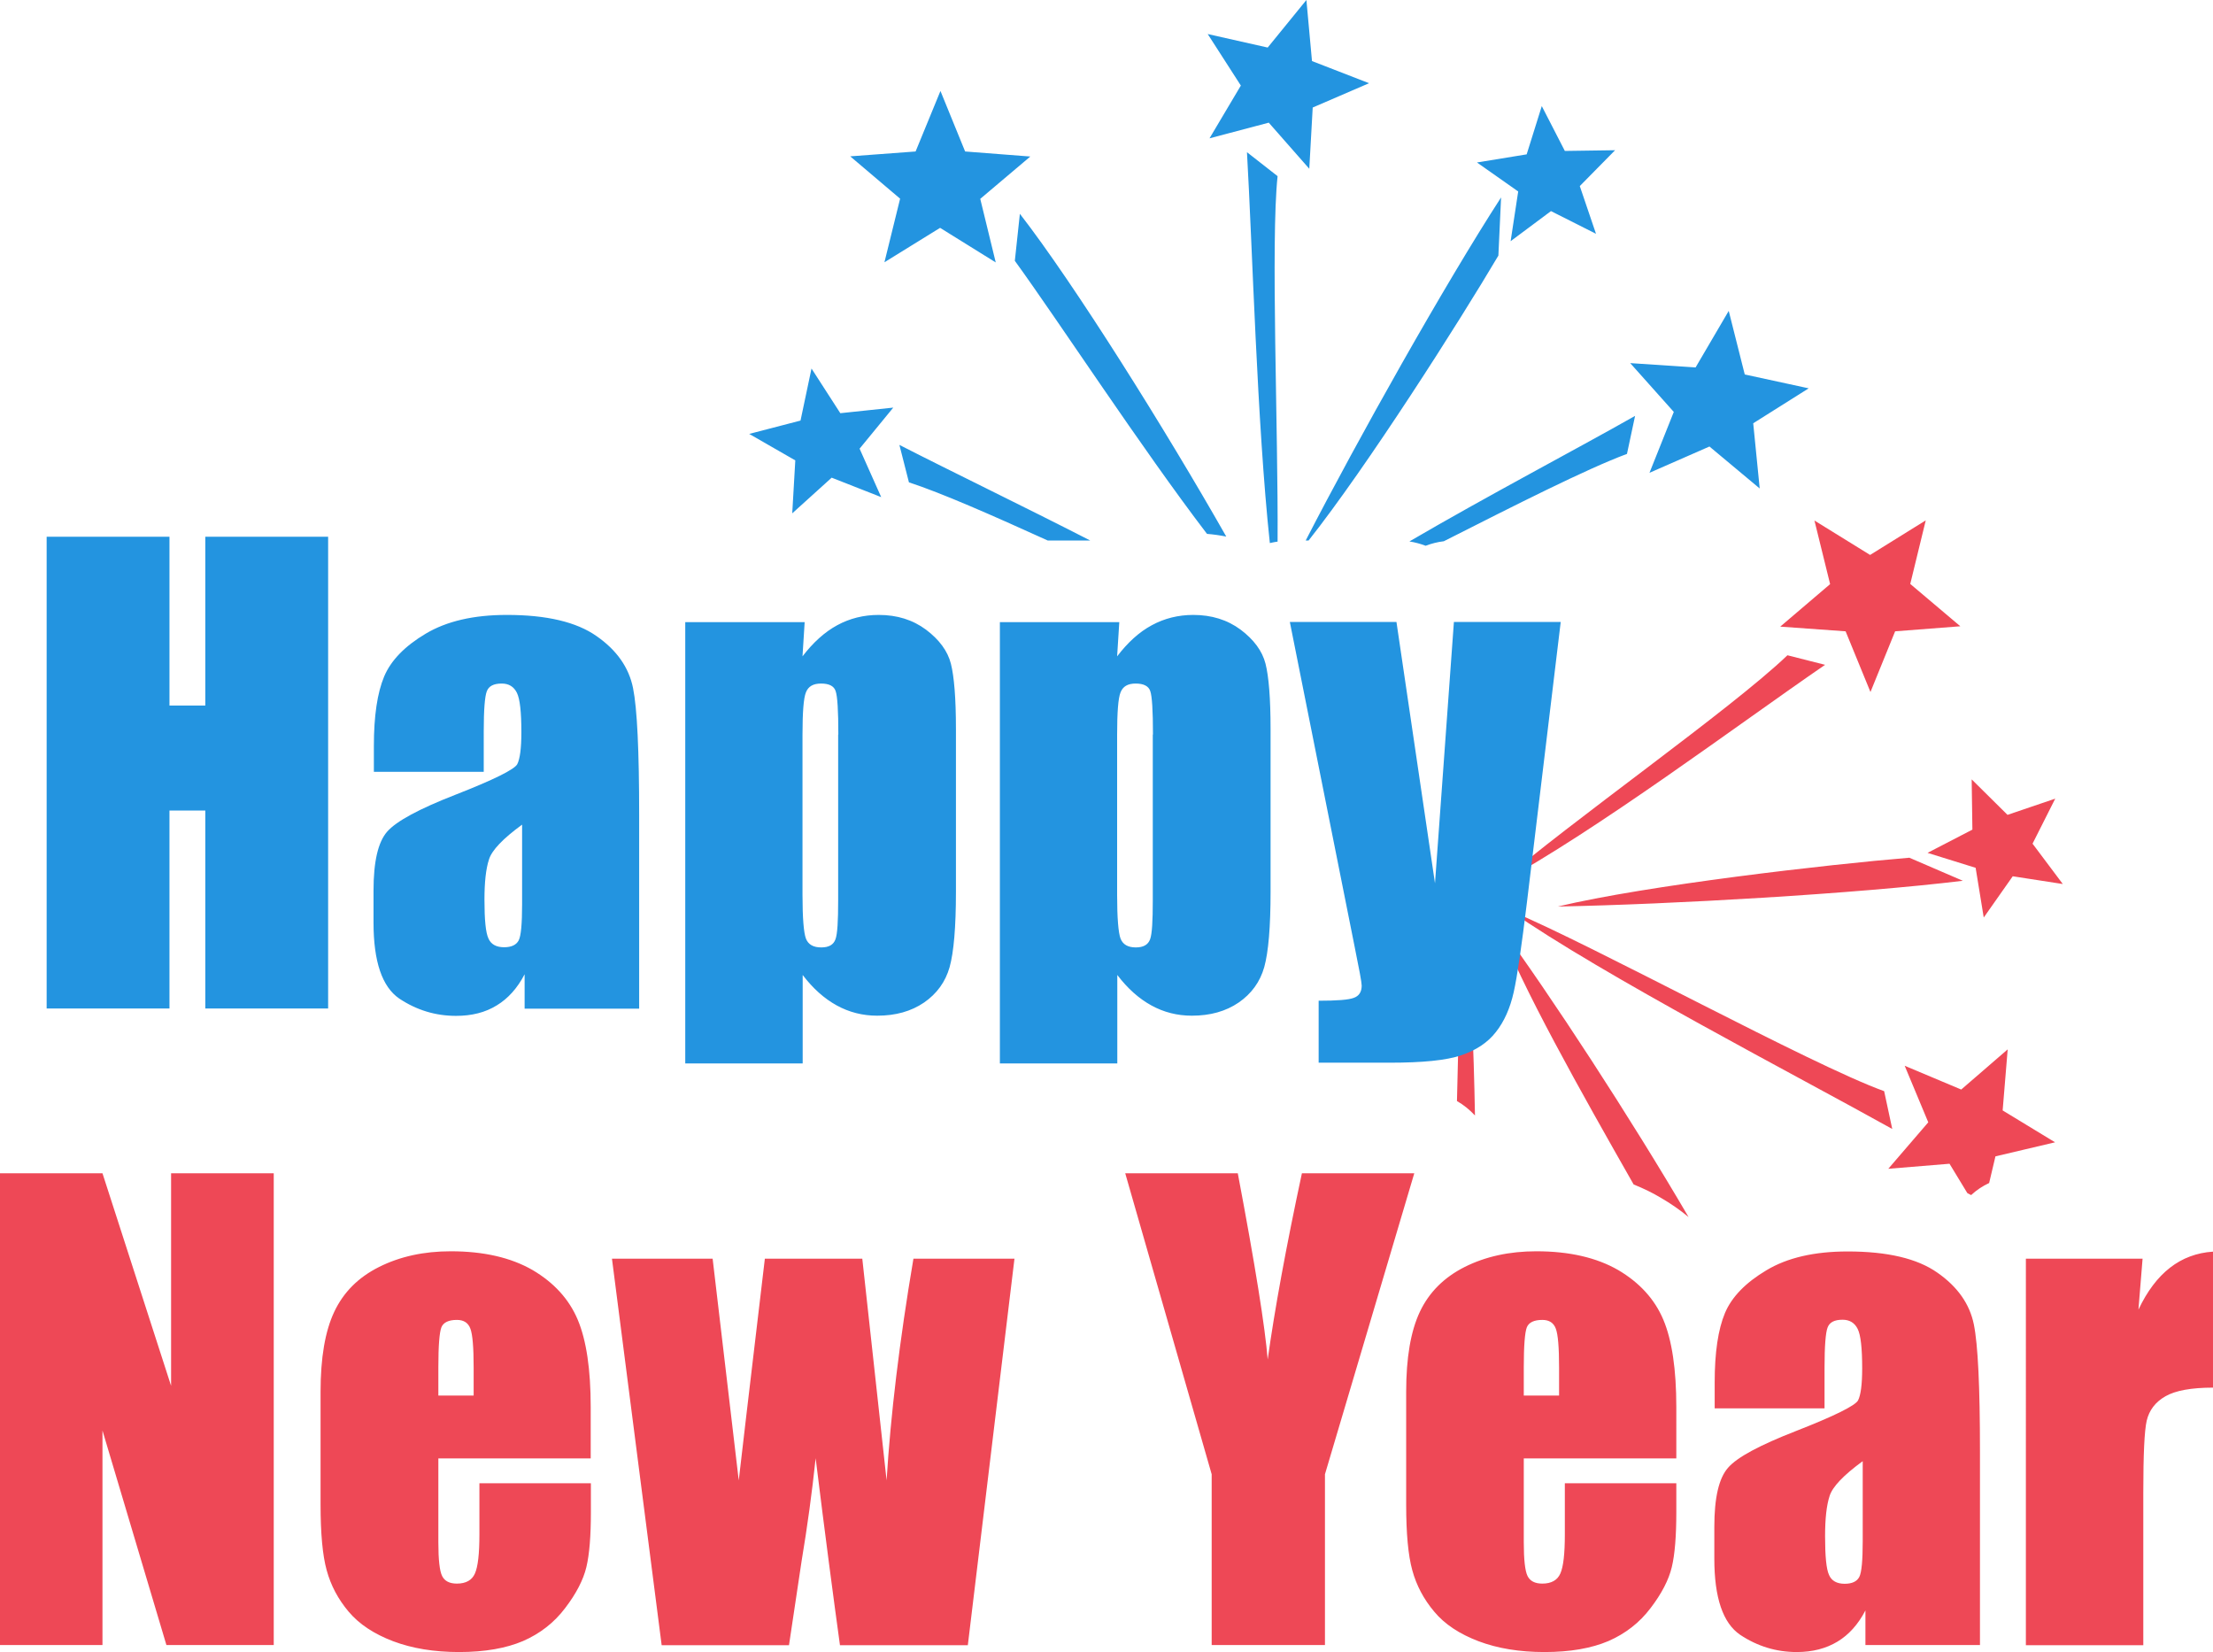 <?xml version="1.0" encoding="utf-8"?><svg version="1.1" id="Layer_1" xmlns="http://www.w3.org/2000/svg" xmlns:xlink="http://www.w3.org/1999/xlink" x="0px" y="0px" viewBox="0 0 122.88 91.73" style="enable-background:new 0 0 122.88 91.73" xml:space="preserve"><style type="text/css"><![CDATA[
	.st0{fill:#EE4856;}
	.st1{fill:#2394E0;}
	.st2{fill-rule:evenodd;clip-rule:evenodd;fill:#EE4856;}
	.st3{fill-rule:evenodd;clip-rule:evenodd;fill:#2394E0;}
]]></style><g><path class="st3" d="M83.2,14.19c-2.2,3.72-7.28,11.7-10.54,15.82H72.5c2.91-5.65,7.71-14.2,10.85-19.05L83.2,14.19L83.2,14.19 L83.2,14.19z M67.06,1.89l3.33,0.75L72.54,0l0.31,3.39l3.17,1.23l-3.13,1.35l-0.19,3.4l-2.25-2.56l-3.29,0.87l1.74-2.93L67.06,1.89 L67.06,1.89L67.06,1.89z M70.94,9.78c-0.39,3.67,0.04,14.12,0,20.29l-0.19,0.03c-0.08,0.02-0.16,0.03-0.24,0.05 c-0.71-6.6-0.97-16.52-1.27-21.7L70.94,9.78L70.94,9.78L70.94,9.78z M45.06,20.46l-0.61,2.89l-2.85,0.74l2.56,1.47l-0.17,2.94 l2.19-1.98l2.75,1.08l-1.2-2.69l1.87-2.28l-2.94,0.31L45.06,20.46L45.06,20.46L45.06,20.46z M52.22,5.05l-1.38,3.36l-3.63,0.27 l2.77,2.35l-0.87,3.53l3.09-1.91l3.09,1.92l-0.86-3.53l2.78-2.35l-3.62-0.28L52.22,5.05L52.22,5.05L52.22,5.05z M50.47,26.78 c1.79,0.58,4.65,1.84,7.71,3.23h2.36c-3.81-1.95-7.71-3.83-10.6-5.31L50.47,26.78L50.47,26.78L50.47,26.78z M56.35,14.48 c2.39,3.29,7.04,10.41,10.67,15.16c0.36,0.03,0.72,0.08,1.07,0.15c-3.37-5.93-8.42-14-11.46-17.92L56.35,14.48L56.35,14.48 L56.35,14.48z M95.99,17.26l0.89,3.53l3.55,0.77l-3.08,1.94l0.36,3.62l-2.79-2.33l-3.33,1.46l1.35-3.38l-2.42-2.71l3.63,0.24 L95.99,17.26L95.99,17.26L95.99,17.26z M85.61,5.89l1.28,2.49l2.79-0.04l-1.96,1.99l0.9,2.65l-2.5-1.26l-2.24,1.67l0.42-2.76 l-2.29-1.61l2.76-0.45L85.61,5.89L85.61,5.89L85.61,5.89z M90.34,25.2c-2.26,0.84-6.26,2.87-10.17,4.85 c-0.35,0.04-0.69,0.13-1.01,0.25c-0.29-0.11-0.59-0.19-0.9-0.24c4.35-2.54,9.14-5.05,12.53-6.97L90.34,25.2L90.34,25.2L90.34,25.2z"/><path class="st2" d="M106.02,47.62c-4.5,0.37-14.59,1.53-19.52,2.71c6.32-0.12,16.57-0.71,22.49-1.43L106.02,47.62L106.02,47.62 L106.02,47.62z M110.45,65.68l0.35-1.48l3.31-0.78l-2.91-1.77l0.28-3.39l-2.58,2.23l-3.14-1.32l1.31,3.14l-2.22,2.58l3.4-0.28 l0.99,1.63l0.21,0.11C109.74,66.08,110.08,65.85,110.45,65.68L110.45,65.68z M104.62,60.58c-4.08-1.47-16.11-8.08-20.8-10.04 c5.18,3.62,16.04,9.23,21.25,12.14L104.62,60.58L104.62,60.58L104.62,60.58z M80.9,61.13c0.09-3.78,0.17-7.58,0.4-10 c0.38,3.08,0.53,6.95,0.6,10.8C81.6,61.61,81.27,61.34,80.9,61.13L80.9,61.13z M90.71,65.76c-2.87-5.04-6.33-11.17-7.5-14.44 c2.88,3.92,7.36,10.79,10.55,16.25c-0.47-0.39-0.99-0.75-1.54-1.07C91.74,66.21,91.23,65.97,90.71,65.76L90.71,65.76z M108.85,34.77l-2.78-2.35l0.86-3.53l-3.09,1.92l-3.09-1.91l0.87,3.53l-2.77,2.36l3.63,0.26l1.38,3.37l1.37-3.37L108.85,34.77 L108.85,34.77L108.85,34.77z M114.54,49.08l-1.68-2.24l1.26-2.5l-2.65,0.9l-1.99-1.97l0.04,2.79l-2.49,1.29l2.67,0.83l0.45,2.76 l1.61-2.29L114.54,49.08L114.54,49.08L114.54,49.08z M99.25,36.38c-3.13,3-12.2,9.35-16.03,12.69c5.55-3.03,13.2-8.78,18.12-12.16 L99.25,36.38L99.25,36.38L99.25,36.38z"/><path class="st0" d="M15.2,65.14v26.19H9.24L5.69,79.42v11.91H0V65.14h5.69L9.5,76.94V65.14H15.2L15.2,65.14z M32.82,80.97h-8.48 v4.65c0,0.97,0.07,1.6,0.21,1.88c0.14,0.28,0.41,0.42,0.82,0.42c0.5,0,0.84-0.19,1-0.56c0.17-0.38,0.25-1.1,0.25-2.17v-2.84h6.19 v1.59c0,1.33-0.08,2.35-0.25,3.06c-0.17,0.71-0.56,1.47-1.18,2.28c-0.61,0.81-1.4,1.42-2.34,1.83c-0.94,0.4-2.12,0.61-3.55,0.61 c-1.38,0-2.6-0.2-3.66-0.6c-1.05-0.4-1.88-0.94-2.47-1.64c-0.59-0.7-0.99-1.46-1.22-2.3c-0.23-0.83-0.34-2.05-0.34-3.65v-6.26 c0-1.88,0.25-3.36,0.76-4.44c0.51-1.08,1.33-1.91,2.49-2.49c1.16-0.58,2.48-0.87,3.98-0.87c1.83,0,3.34,0.35,4.54,1.04 c1.19,0.7,2.03,1.62,2.51,2.76c0.48,1.14,0.72,2.76,0.72,4.84V80.97L32.82,80.97z M26.3,77.49v-1.57c0-1.12-0.06-1.83-0.18-2.15 c-0.12-0.33-0.37-0.49-0.75-0.49c-0.46,0-0.75,0.14-0.86,0.41c-0.11,0.28-0.17,1.02-0.17,2.22v1.57H26.3L26.3,77.49z M56.33,69.88 l-2.59,21.46h-7.1c-0.36-2.62-0.82-6.08-1.35-10.38c-0.2,1.89-0.46,3.8-0.78,5.71l-0.7,4.67h-7.07l-2.76-21.46h5.59 c0.07,0.56,0.55,4.66,1.45,12.31c0.09-0.79,0.57-4.9,1.45-12.31h5.41l1.35,12.31c0.22-3.6,0.71-7.71,1.49-12.31H56.33L56.33,69.88z M78.53,65.14l-4.96,16.71v9.48h-6.29v-9.48l-4.8-16.71h6.25c0.97,5.13,1.52,8.57,1.66,10.34c0.39-2.79,1.02-6.24,1.9-10.34H78.53 L78.53,65.14z M93.09,80.97h-8.48v4.65c0,0.97,0.07,1.6,0.21,1.88c0.14,0.28,0.41,0.42,0.82,0.42c0.5,0,0.84-0.19,1-0.56 c0.17-0.38,0.25-1.1,0.25-2.17v-2.84h6.19v1.59c0,1.33-0.08,2.35-0.25,3.06c-0.17,0.71-0.56,1.47-1.18,2.28 c-0.61,0.81-1.4,1.42-2.34,1.83c-0.94,0.4-2.12,0.61-3.55,0.61c-1.38,0-2.6-0.2-3.66-0.6c-1.05-0.4-1.88-0.94-2.46-1.64 c-0.59-0.7-0.99-1.46-1.22-2.3c-0.23-0.83-0.34-2.05-0.34-3.65v-6.26c0-1.88,0.25-3.36,0.76-4.44c0.51-1.08,1.34-1.91,2.49-2.49 c1.16-0.58,2.48-0.87,3.98-0.87c1.83,0,3.34,0.35,4.54,1.04c1.19,0.7,2.03,1.62,2.51,2.76c0.48,1.14,0.72,2.76,0.72,4.84V80.97 L93.09,80.97z M86.57,77.49v-1.57c0-1.12-0.06-1.83-0.18-2.15c-0.12-0.33-0.37-0.49-0.75-0.49c-0.46,0-0.75,0.14-0.86,0.41 c-0.11,0.28-0.17,1.02-0.17,2.22v1.57H86.57L86.57,77.49z M101.34,78.19h-6.13v-1.44c0-1.66,0.19-2.94,0.57-3.85 c0.38-0.9,1.15-1.69,2.31-2.38c1.15-0.69,2.65-1.04,4.5-1.04c2.21,0,3.87,0.39,4.99,1.18c1.12,0.78,1.79,1.74,2.02,2.87 s0.34,3.48,0.34,7.03v10.77h-6.36v-1.92c-0.4,0.77-0.92,1.35-1.55,1.73c-0.63,0.38-1.38,0.58-2.26,0.58 c-1.14,0-2.19-0.32-3.15-0.96c-0.95-0.65-1.43-2.05-1.43-4.22v-1.77c0-1.61,0.25-2.7,0.76-3.28c0.51-0.59,1.77-1.26,3.77-2.04 c2.15-0.84,3.29-1.41,3.45-1.7c0.15-0.29,0.23-0.88,0.23-1.78c0-1.12-0.08-1.85-0.25-2.19c-0.17-0.34-0.45-0.51-0.84-0.51 c-0.45,0-0.72,0.14-0.83,0.43c-0.11,0.28-0.17,1.03-0.17,2.22V78.19L101.34,78.19z M103.42,81.13c-1.05,0.77-1.67,1.41-1.83,1.93 c-0.17,0.52-0.25,1.26-0.25,2.23c0,1.12,0.07,1.83,0.22,2.15c0.14,0.33,0.44,0.49,0.87,0.49c0.41,0,0.68-0.13,0.81-0.38 s0.19-0.92,0.19-2V81.13L103.42,81.13z M118.97,69.88l-0.23,2.83c0.96-2.03,2.33-3.1,4.14-3.22v7.55c-1.2,0-2.08,0.16-2.64,0.48 s-0.9,0.77-1.04,1.35c-0.13,0.57-0.19,1.9-0.19,3.99v8.48h-6.52V69.88H118.97L118.97,69.88z"/><path class="st1" d="M18.22,29.8v26.19H11.4V45H9.41v10.99H2.59V29.8h6.82v9.37h1.99V29.8H18.22L18.22,29.8z M26.89,42.85h-6.13 v-1.44c0-1.66,0.19-2.94,0.57-3.85c0.38-0.9,1.15-1.69,2.31-2.38s2.65-1.04,4.5-1.04c2.21,0,3.87,0.39,4.99,1.18 c1.12,0.78,1.79,1.74,2.02,2.88c0.23,1.14,0.34,3.48,0.34,7.03v10.77h-6.36v-1.91c-0.4,0.77-0.92,1.35-1.55,1.73 c-0.63,0.39-1.38,0.58-2.26,0.58c-1.14,0-2.19-0.32-3.15-0.96c-0.95-0.65-1.43-2.05-1.43-4.22v-1.77c0-1.61,0.25-2.7,0.76-3.28 c0.51-0.58,1.77-1.26,3.77-2.04c2.15-0.84,3.29-1.41,3.45-1.7c0.15-0.29,0.23-0.88,0.23-1.78c0-1.12-0.08-1.85-0.25-2.19 c-0.17-0.34-0.45-0.51-0.84-0.51c-0.45,0-0.72,0.14-0.83,0.43c-0.11,0.28-0.17,1.03-0.17,2.22V42.85L26.89,42.85z M28.98,45.79 c-1.05,0.77-1.67,1.41-1.83,1.93c-0.17,0.52-0.25,1.26-0.25,2.23c0,1.12,0.07,1.83,0.22,2.15c0.14,0.33,0.44,0.49,0.87,0.49 c0.41,0,0.68-0.13,0.81-0.38c0.13-0.25,0.19-0.92,0.19-2V45.79L28.98,45.79z M44.68,34.54l-0.12,1.9c0.59-0.77,1.23-1.35,1.93-1.73 c0.7-0.38,1.47-0.57,2.3-0.57c1.02,0,1.89,0.27,2.63,0.82c0.73,0.55,1.2,1.18,1.38,1.89c0.18,0.71,0.28,1.92,0.28,3.63v9.04 c0,1.95-0.12,3.34-0.35,4.17c-0.23,0.82-0.71,1.48-1.42,1.97c-0.72,0.49-1.58,0.73-2.6,0.73c-0.81,0-1.56-0.19-2.25-0.57 c-0.69-0.38-1.32-0.94-1.89-1.69v4.91h-6.52v-24.5H44.68L44.68,34.54z M46.55,40.78c0-1.33-0.05-2.13-0.15-2.41 c-0.09-0.28-0.36-0.42-0.81-0.42c-0.44,0-0.71,0.16-0.84,0.49c-0.13,0.32-0.19,1.1-0.19,2.35v8.9c0,1.29,0.07,2.1,0.19,2.42 c0.13,0.33,0.41,0.49,0.85,0.49c0.43,0,0.68-0.15,0.79-0.45c0.11-0.29,0.15-1.02,0.15-2.16V40.78L46.55,40.78z M62.15,34.54 l-0.12,1.9c0.59-0.77,1.22-1.35,1.93-1.73c0.7-0.38,1.47-0.57,2.3-0.57c1.01,0,1.89,0.27,2.63,0.82c0.73,0.55,1.2,1.18,1.38,1.89 c0.18,0.71,0.28,1.92,0.28,3.63v9.04c0,1.95-0.12,3.34-0.35,4.17c-0.23,0.82-0.71,1.48-1.42,1.97c-0.72,0.49-1.58,0.73-2.6,0.73 c-0.81,0-1.56-0.19-2.25-0.57s-1.32-0.94-1.89-1.69v4.91h-6.52v-24.5H62.15L62.15,34.54z M64.02,40.78c0-1.33-0.05-2.13-0.15-2.41 c-0.09-0.28-0.37-0.42-0.81-0.42c-0.44,0-0.71,0.16-0.84,0.49c-0.13,0.32-0.19,1.1-0.19,2.35v8.9c0,1.29,0.07,2.1,0.19,2.42 c0.13,0.33,0.41,0.49,0.85,0.49c0.42,0,0.68-0.15,0.79-0.45c0.11-0.29,0.15-1.02,0.15-2.16V40.78L64.02,40.78z M86.66,34.54 l-1.87,15.52c-0.3,2.46-0.54,4.14-0.74,5.03c-0.2,0.89-0.53,1.63-0.99,2.21c-0.46,0.59-1.1,1.01-1.93,1.29 c-0.82,0.28-2.14,0.41-3.95,0.41h-3.96v-3.44c1.02,0,1.67-0.05,1.95-0.16c0.29-0.1,0.44-0.33,0.44-0.68c0-0.18-0.14-0.92-0.41-2.25 l-3.58-17.94h5.92l2.14,14.51l1.05-14.51H86.66L86.66,34.54z"/></g></svg>